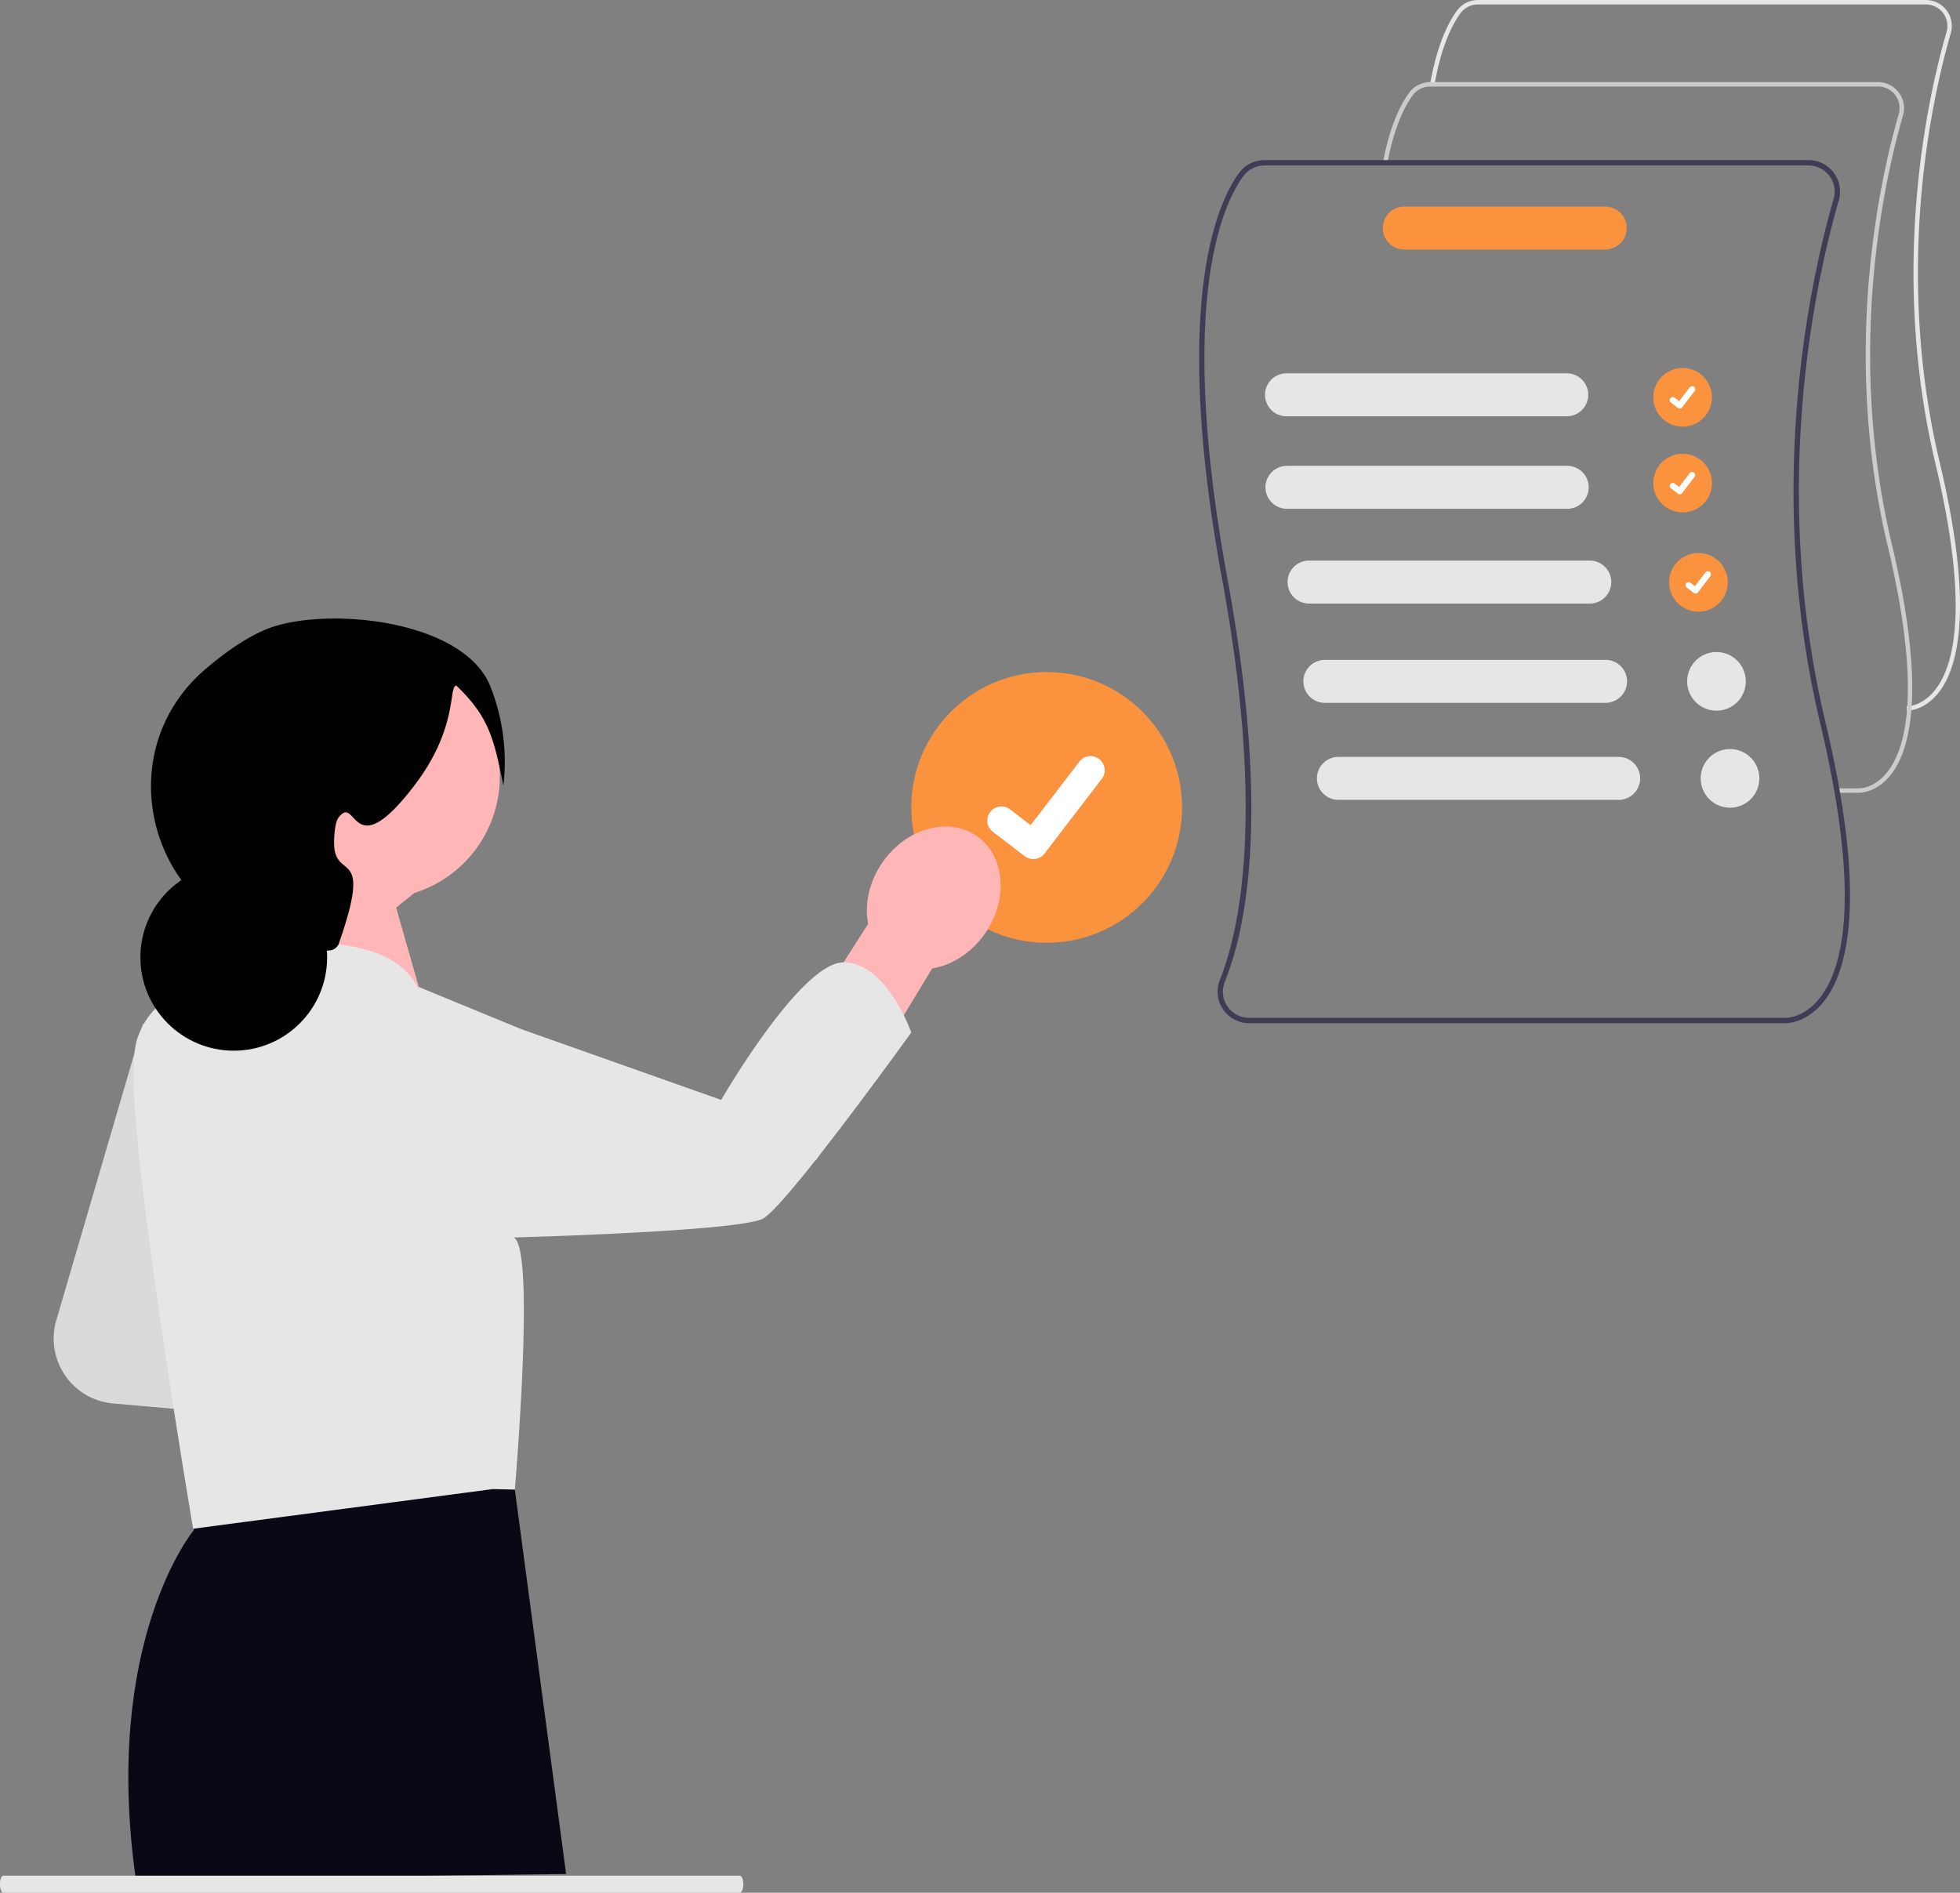 <svg xmlns="http://www.w3.org/2000/svg" viewBox="0 0 799.87 772.566" xmlns:xlink="http://www.w3.org/1999/xlink" role="img" artist="Katerina Limpitsouni" source="https://undraw.co/"><rect x="0" y="0" width="799.87" height="772.566" fill="#808080" stroke="none"/><g transform="translate(-743.752 -145.648)"><circle cx="55.255" cy="55.255" r="55.255" transform="translate(1115.643 419.962)" fill="#fb923d"/><path d="M437.817,539.519a5.731,5.731,0,0,1-3.448-1.145l-.062-.046-12.985-9.942a5.769,5.769,0,1,1,7.018-9.159l8.411,6.449,19.876-25.922a5.769,5.769,0,0,1,8.088-1.068l-.124.168.127-.165a5.775,5.775,0,0,1,1.068,8.088l-23.379,30.49a5.772,5.772,0,0,1-4.59,2.251Z" transform="translate(727.604 -43.222)" fill="#fff"/><path d="M375.445,239.583,339.974,360.835a26.586,26.586,0,0,0,23.2,33.95l38.706,3.388L375.445,239.583Z" transform="translate(426.766 323.724)" fill="#f2f2f2"/><path d="M375.445,239.583,339.974,360.835a26.586,26.586,0,0,0,23.2,33.95l38.706,3.388L375.445,239.583Z" transform="translate(426.766 323.724)" opacity="0.1"/><path d="M827.435,181.04l-47.446,78.467-22.34-28.3,43.66-68.356c-1.551-7.953.327-17.183,5.878-25.155,9.712-13.948,26.942-18.739,38.486-10.7s13.028,25.86,3.316,39.808c-5.551,7.971-13.556,12.935-21.553,14.24Z" transform="translate(296.726 359.897)" fill="#ffb6b6"/><path d="M415.322,483.036l-5.7,19.378.193,19.649s-37.475,45.073-23.669,142.564l175.591-2.2L540.822,505.55l-125.5-22.514Z" transform="translate(413.04 248.121)" fill="#090814"/><path d="M458.5,71.131a49.8,49.8,0,1,1,64.714,47.519l-7.424,5.982,13.328,46.649-15.531,10.987-49.074-40.894s10.6-13.5,16.287-28.729a49.741,49.741,0,0,1-22.3-41.513Z" transform="translate(389.622 391.497)" fill="#ffb6b6"/><path d="M676.078,199.937C658.5,199.669,626,256.087,626,256.087l-26.7-9.441L544.4,227.208l-42.079-17.319.185,1.272c-.166-.4-.346-.8-.544-1.208-4.424-9.115-17.274-19.84-53.756-17.714L431.024,205.8l-2.336,1.858a52.982,52.982,0,0,0-21.64,3.371c-7.814,3.141-15.627,9-19.323,19.955-1.915,5.65-1.915,17.332-.766,32.173,4.156,53.737,23.524,167.975,23.524,167.975l122.271-16.186,9.02.211s1.072-12.314,2.03-28.439c.594-9.461,1.13-20.2,1.436-30.546.211-7.584.268-14.938.134-21.41-.019-.4-.019-.8-.038-1.207-.364-11.816-1.551-20.376-4.1-21.314,0,0,7.909-.211,19.323-.632,27.577-1.034,75.646-3.352,82.5-7.086,9.69-5.267,60.5-75.952,60.5-75.952s-9.882-28.343-27.481-28.631Z" transform="translate(412.083 338.51)" fill="#e6e6e6"/><path d="M540.308,68.181c-3.761-18.4-5.566-27.829-19.238-40.847-3.245.459.857,17.286-17.031,40.726-26,34.074-23.41,2.832-31.1,13.328-1.669,2.279-2.03,10.5-1.481,13.328,2.168,11.176,15,.263,1.481,38.5-2.011,2.974-4.381,2.251-7.4,2.221-.234,0,1.3-.3-4.443-1.481-2.741-.566-6.577-1.234-11.176-2.009-53.425-9-72.29-76.412-31-111.484,9.4-7.98,18.616-14.027,26.621-16.829,24.112-8.44,79.049-2.954,89.6,24.435a83.887,83.887,0,0,1,5.169,40.106Z" transform="translate(408.879 398.122)" fill="#010102"/><ellipse cx="38.104" cy="38.104" rx="38.104" ry="38.104" transform="translate(801.049 498.308)" fill="#010102"/><path d="M302.041,751.2H1.3c-.776-.138-1.35-1.7-1.3-3.5-.05-1.782.523-3.347,1.3-3.485H302.041c.684.195,1.224,1.449,1.308,3.034C303.458,749.182,302.877,750.943,302.041,751.2Z" transform="translate(743.752 167.016)" fill="#e6e6e6"/><g transform="translate(1233.109 145.648)"><circle cx="11.973" cy="11.973" r="11.973" transform="translate(185.342 150.205)" fill="#fb923d"/><path d="M765.528,411.457a1.241,1.241,0,0,1-.747-.248l-.013-.01-2.814-2.154a1.25,1.25,0,1,1,1.521-1.985l1.822,1.4,4.307-5.617a1.25,1.25,0,0,1,1.753-.231l-.027.036.028-.036a1.251,1.251,0,0,1,.231,1.753l-5.066,6.607a1.25,1.25,0,0,1-.995.488Z" transform="translate(-569.4 -244.712)" fill="#fff"/><circle cx="11.973" cy="11.973" r="11.973" transform="translate(185.342 185.203)" fill="#fb923d"/><path d="M765.528,449.457a1.242,1.242,0,0,1-.747-.248l-.013-.01-2.814-2.154a1.25,1.25,0,1,1,1.521-1.985l1.822,1.4,4.307-5.617a1.25,1.25,0,0,1,1.753-.231l-.027.036.028-.036a1.252,1.252,0,0,1,.231,1.753l-5.066,6.607a1.25,1.25,0,0,1-.995.488Z" transform="translate(-569.4 -247.714)" fill="#fff"/><circle cx="11.973" cy="11.973" r="11.973" transform="translate(191.789 225.726)" fill="#fb923d"/><path d="M772.528,493.457a1.241,1.241,0,0,1-.747-.248l-.013-.01-2.814-2.154a1.25,1.25,0,1,1,1.521-1.985l1.822,1.4,4.307-5.617a1.25,1.25,0,0,1,1.753-.231l-.027.036.027-.036a1.252,1.252,0,0,1,.231,1.753l-5.066,6.607a1.251,1.251,0,0,1-.995.488Z" transform="translate(-569.953 -251.191)" fill="#fff"/><path d="M837.566,505.365c-.1,0-.167,0-.189,0h.189v-1.8h-.145c.284.01,6.087.174,11.433-6.313,7.967-9.668,14.509-33.6.434-92.715-18.925-79.487-3.141-149.71,4.524-176.212a8.8,8.8,0,0,0-8.466-11.235H662.566a8.839,8.839,0,0,0-7.128,3.628c-3.247,4.466-7.7,13.047-10.491,28.562l-1.776-.319c2.849-15.852,7.45-24.685,10.808-29.3a10.648,10.648,0,0,1,8.587-4.372h182.78a10.6,10.6,0,0,1,10.2,13.541c-7.625,26.364-23.328,96.223-4.5,175.293,14.273,59.945,7.411,84.4-.858,94.353C844.732,505.032,838.722,505.365,837.566,505.365Z" transform="translate(-548.792 -215.279)" fill="#e6e6e6"/><path d="M794.136,548.794c-.1,0-.167,0-.189,0l-8.785,0v-1.8l8.83,0c.286.009,6.087.174,11.433-6.313,7.967-9.668,14.509-33.6.434-92.715-18.925-79.487-3.141-149.71,4.524-176.212a8.8,8.8,0,0,0-8.466-11.235H619.136a8.839,8.839,0,0,0-7.128,3.628c-3.247,4.467-7.7,13.047-10.491,28.562l-1.776-.319c2.849-15.852,7.45-24.685,10.808-29.3a10.648,10.648,0,0,1,8.587-4.372h182.78a10.6,10.6,0,0,1,10.2,13.541c-7.625,26.364-23.328,96.223-4.5,175.293,14.273,59.945,7.411,84.4-.858,94.353C801.3,548.462,795.293,548.794,794.136,548.794Z" transform="translate(-524.866 -225.2)" fill="#ccc"/><path d="M808.507,531.482c-22.868-96.031-3.795-180.881,5.471-212.895a12.888,12.888,0,0,0-12.387-16.449H579.6a12.922,12.922,0,0,0-10.426,5.3c-8.961,12.323-27.556,53.187-6.787,166.256,11.107,60.49,10.941,101.732,7.313,128.9-2.036,15.3-5.176,26.128-8.022,33.432l-.3.774a12.562,12.562,0,0,0-.921,4.651,12.741,12.741,0,0,0,4.172,9.578,12.2,12.2,0,0,0,2.92,2.026,12.347,12.347,0,0,0,2.791,1.022,12.6,12.6,0,0,0,3.012.359H791.911c.028,0,.1.009.23.009,1.4,0,8.7-.405,15.325-8.381C817.505,633.978,825.84,604.286,808.507,531.482Zm-2.662,113.106c-6.493,7.884-13.538,7.681-13.879,7.672H573.343a10.717,10.717,0,0,1-8.869-4.706,10.469,10.469,0,0,1-1.483-8.685,9.024,9.024,0,0,1,.405-1.253,134.816,134.816,0,0,0,7.193-25.843c5.195-28.32,6.161-72.021-6.051-138.47-20.611-112.231-2.385-152.478,6.4-164.571a10.758,10.758,0,0,1,8.658-4.4H801.59a10.687,10.687,0,0,1,10.278,13.64c-9.311,32.188-28.477,117.481-5.489,214.018C823.473,603.779,815.525,632.845,805.845,644.588Z" transform="translate(-552.922 -236.793)" fill="#3f3d56"/><path d="M705.36,414.175H590.987a8.767,8.767,0,1,1,0-17.533H705.36a8.767,8.767,0,0,1,0,17.533Z" transform="translate(-555.237 -244.26)" fill="#e6e6e6"/><path d="M705.36,455.175H590.987a8.767,8.767,0,0,1,0-17.533H705.36a8.767,8.767,0,1,1,0,17.533Z" transform="translate(-555.237 -247.5)" fill="#e6e6e6"/><path d="M715.36,497.175H600.987a8.767,8.767,0,1,1,0-17.533H715.36a8.767,8.767,0,1,1,0,17.533Z" transform="translate(-556.027 -250.819)" fill="#e6e6e6"/><path d="M722.36,541.175H607.987a8.767,8.767,0,1,1,0-17.533H722.36a8.767,8.767,0,1,1,0,17.533Z" transform="translate(-556.58 -254.296)" fill="#e6e6e6"/><path d="M725.174,340.265H642.987a8.767,8.767,0,0,1,0-17.533h82.187a8.767,8.767,0,0,1,0,17.533Z" transform="translate(-559.346 -238.42)" fill="#fb923d"/><circle cx="11.973" cy="11.973" r="11.973" transform="translate(199.157 266.14)" fill="#e6e6e6"/><path d="M728.36,584.175H613.987a8.767,8.767,0,1,1,0-17.533H728.36a8.767,8.767,0,0,1,0,17.533Z" transform="translate(-557.054 -257.693)" fill="#e6e6e6"/><circle cx="11.973" cy="11.973" r="11.973" transform="translate(204.682 305.742)" fill="#e6e6e6"/></g></g></svg>